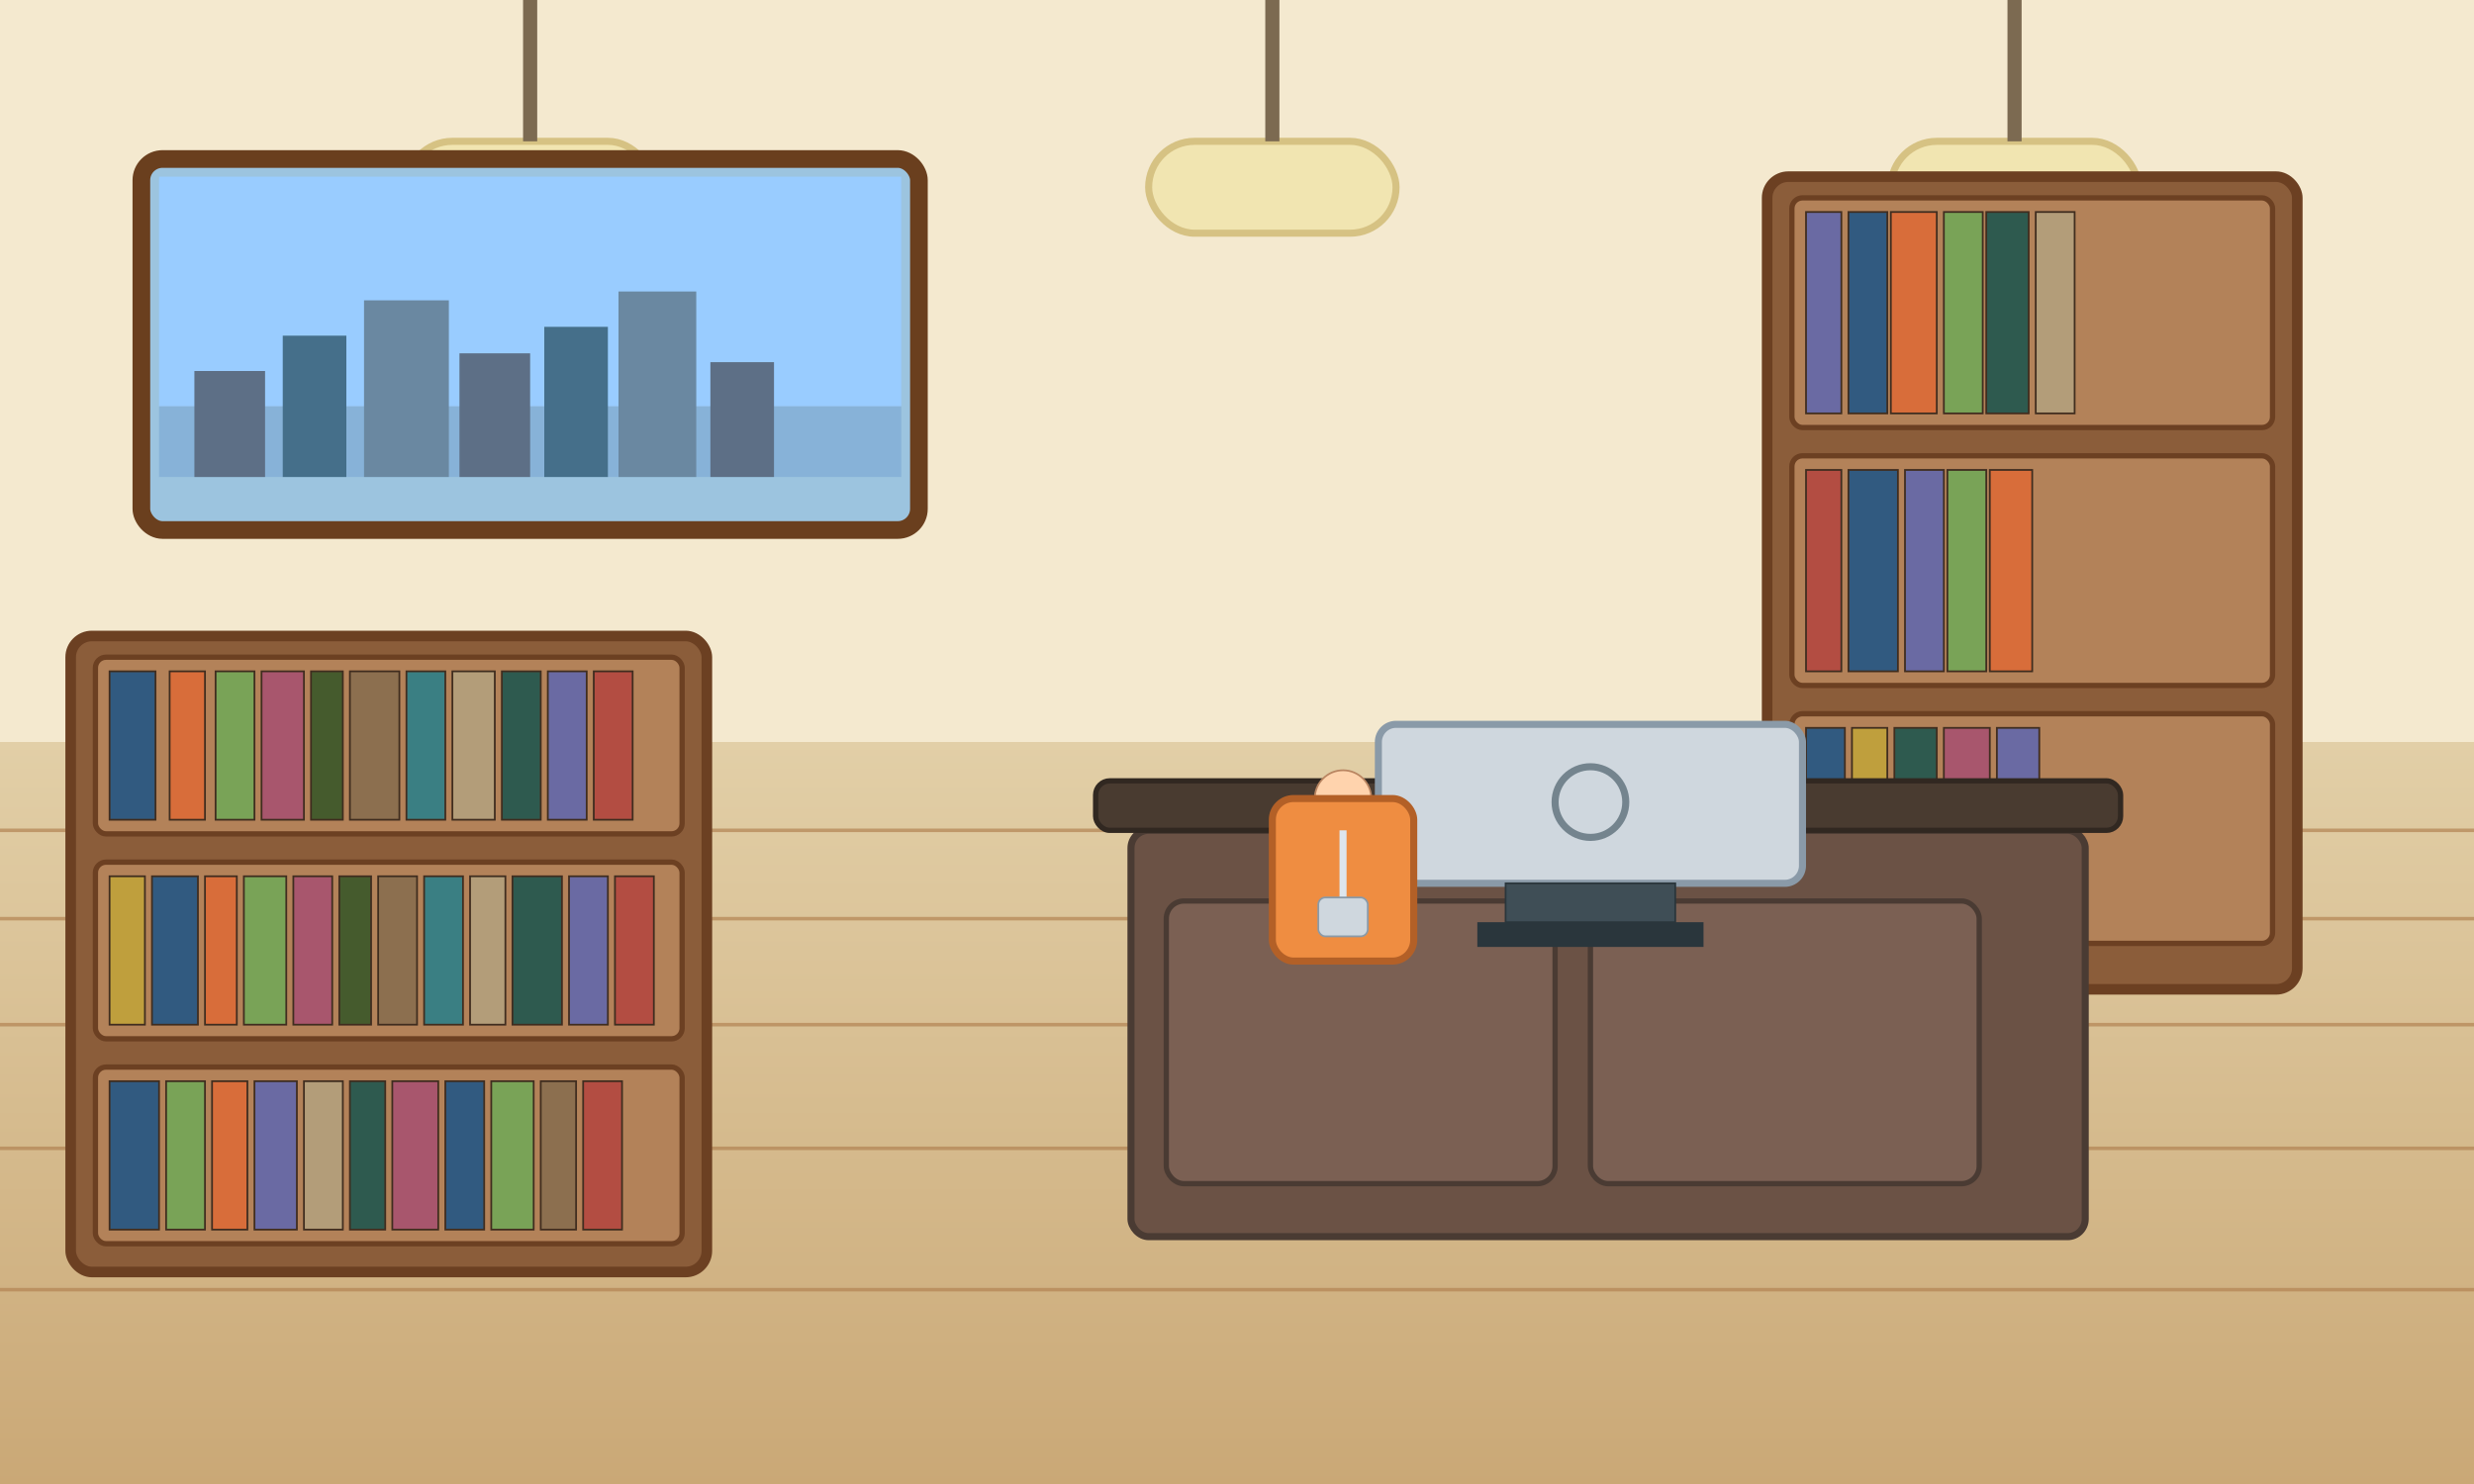 <svg xmlns="http://www.w3.org/2000/svg" width="1400" height="840" viewBox="0 0 1400 840">
  <defs>
    <linearGradient id="floor" x1="0" x2="0" y1="0" y2="1">
      <stop offset="0" stop-color="#e2cfa7"></stop>
      <stop offset="1" stop-color="#caa876"></stop>
    </linearGradient>
    <style>
      .frame{fill:#8b5d3a;stroke:#6c4022;stroke-width:6}
      .shelf{fill:#b38259;stroke:#6c4022;stroke-width:3}
      .book{stroke:#402d1f;stroke-width:1}
    </style>
  </defs>

  <!-- wall -->
  <rect width="100%" height="100%" fill="#f4e9cf"></rect>
  <!-- floor -->
  <rect x="0" y="420" width="1400" height="420" fill="url(#floor)"></rect>
  <!-- floor lines -->
  <g stroke="#b28352" stroke-width="2" opacity=".7">
    <line x1="0" y1="470" x2="1400" y2="470"></line>
    <line x1="0" y1="520" x2="1400" y2="520"></line>
    <line x1="0" y1="580" x2="1400" y2="580"></line>
    <line x1="0" y1="650" x2="1400" y2="650"></line>
    <line x1="0" y1="730" x2="1400" y2="730"></line>
  </g>

  <!-- pendants -->
  <g fill="#f1e5b1" stroke="#d6c283" stroke-width="4">
    <rect x="230" y="80" width="140" height="52" rx="26"></rect>
    <rect x="650" y="80" width="140" height="52" rx="26"></rect>
    <rect x="1070" y="80" width="140" height="52" rx="26"></rect>
  </g>
  <g stroke="#7c6a51" stroke-width="8">
    <line x1="300" y1="0" x2="300" y2="80"></line>
    <line x1="720" y1="0" x2="720" y2="80"></line>
    <line x1="1140" y1="0" x2="1140" y2="80"></line>
  </g>

  <!-- window -->
  <rect x="80" y="90" width="440" height="210" rx="12" fill="#9cc4df" stroke="#6a3f1e" stroke-width="10"></rect>
  <rect x="90" y="100" width="420" height="130" fill="#99ccff"></rect>
  <rect x="90" y="230" width="420" height="40" fill="#87b2d8"></rect>
  <!-- simple skyline -->
  <g>
    <rect x="110" y="210" width="40" height="60" fill="#5d6f86"></rect>
    <rect x="160" y="190" width="36" height="80" fill="#456f8a"></rect>
    <rect x="206" y="170" width="48" height="100" fill="#6a88a1"></rect>
    <rect x="260" y="200" width="40" height="70" fill="#5d6f86"></rect>
    <rect x="308" y="185" width="36" height="85" fill="#456f8a"></rect>
    <rect x="350" y="165" width="44" height="105" fill="#6a88a1"></rect>
    <rect x="402" y="205" width="36" height="65" fill="#5d6f86"></rect>
  </g>

  <!-- left bookshelf -->
  <g transform="translate(40,360)">
    <rect width="360" height="360" rx="12" class="frame"></rect>
    <g transform="translate(14,12)">
      <rect width="332" height="100" rx="6" class="shelf"></rect>
      <rect y="116" width="332" height="100" rx="6" class="shelf"></rect>
      <rect y="232" width="332" height="100" rx="6" class="shelf"></rect>
      <!-- books (top) -->
      <g transform="translate(8,8)">
        <rect width="26" height="84" fill="#315a80" class="book"></rect>
        <rect x="34" width="20" height="84" fill="#d86d3a" class="book"></rect>
        <rect x="60" width="22" height="84" fill="#79a357" class="book"></rect>
        <rect x="86" width="24" height="84" fill="#a8566d" class="book"></rect>
        <rect x="114" width="18" height="84" fill="#455b2d" class="book"></rect>
        <rect x="136" width="28" height="84" fill="#8c6f4f" class="book"></rect>
        <rect x="168" width="22" height="84" fill="#3a7f83" class="book"></rect>
        <rect x="194" width="24" height="84" fill="#b39d79" class="book"></rect>
        <rect x="222" width="22" height="84" fill="#2e5a4f" class="book"></rect>
        <rect x="248" width="22" height="84" fill="#6a6aa3" class="book"></rect>
        <rect x="274" width="22" height="84" fill="#b34d42" class="book"></rect>
      </g>
      <!-- books (middle) -->
      <g transform="translate(8,124)">
        <rect width="20" height="84" fill="#bf9f3d" class="book"></rect>
        <rect x="24" width="26" height="84" fill="#315a80" class="book"></rect>
        <rect x="54" width="18" height="84" fill="#d86d3a" class="book"></rect>
        <rect x="76" width="24" height="84" fill="#79a357" class="book"></rect>
        <rect x="104" width="22" height="84" fill="#a8566d" class="book"></rect>
        <rect x="130" width="18" height="84" fill="#455b2d" class="book"></rect>
        <rect x="152" width="22" height="84" fill="#8c6f4f" class="book"></rect>
        <rect x="178" width="22" height="84" fill="#3a7f83" class="book"></rect>
        <rect x="204" width="20" height="84" fill="#b39d79" class="book"></rect>
        <rect x="228" width="28" height="84" fill="#2e5a4f" class="book"></rect>
        <rect x="260" width="22" height="84" fill="#6a6aa3" class="book"></rect>
        <rect x="286" width="22" height="84" fill="#b34d42" class="book"></rect>
      </g>
      <!-- books (bottom) -->
      <g transform="translate(8,240)">
        <rect width="28" height="84" fill="#315a80" class="book"></rect>
        <rect x="32" width="22" height="84" fill="#79a357" class="book"></rect>
        <rect x="58" width="20" height="84" fill="#d86d3a" class="book"></rect>
        <rect x="82" width="24" height="84" fill="#6a6aa3" class="book"></rect>
        <rect x="110" width="22" height="84" fill="#b39d79" class="book"></rect>
        <rect x="136" width="20" height="84" fill="#2e5a4f" class="book"></rect>
        <rect x="160" width="26" height="84" fill="#a8566d" class="book"></rect>
        <rect x="190" width="22" height="84" fill="#315a80" class="book"></rect>
        <rect x="216" width="24" height="84" fill="#79a357" class="book"></rect>
        <rect x="244" width="20" height="84" fill="#8c6f4f" class="book"></rect>
        <rect x="268" width="22" height="84" fill="#b34d42" class="book"></rect>
      </g>
    </g>
  </g>

  <!-- right bookshelf -->
  <g transform="translate(1000,100)">
    <rect width="300" height="460" rx="12" class="frame"></rect>
    <g transform="translate(14,12)">
      <rect width="272" height="130" rx="6" class="shelf"></rect>
      <rect y="146" width="272" height="130" rx="6" class="shelf"></rect>
      <rect y="292" width="272" height="130" rx="6" class="shelf"></rect>
      <!-- a few books per shelf -->
      <g transform="translate(8,8)">
        <rect width="20" height="114" fill="#6a6aa3" class="book"></rect>
        <rect x="24" width="22" height="114" fill="#315a80" class="book"></rect>
        <rect x="48" width="26" height="114" fill="#d86d3a" class="book"></rect>
        <rect x="78" width="22" height="114" fill="#79a357" class="book"></rect>
        <rect x="102" width="24" height="114" fill="#2e5a4f" class="book"></rect>
        <rect x="130" width="22" height="114" fill="#b39d79" class="book"></rect>
      </g>
      <g transform="translate(8,154)">
        <rect width="20" height="114" fill="#b34d42" class="book"></rect>
        <rect x="24" width="28" height="114" fill="#315a80" class="book"></rect>
        <rect x="56" width="22" height="114" fill="#6a6aa3" class="book"></rect>
        <rect x="80" width="22" height="114" fill="#79a357" class="book"></rect>
        <rect x="104" width="24" height="114" fill="#d86d3a" class="book"></rect>
      </g>
      <g transform="translate(8,300)">
        <rect width="22" height="114" fill="#315a80" class="book"></rect>
        <rect x="26" width="20" height="114" fill="#bf9f3d" class="book"></rect>
        <rect x="50" width="24" height="114" fill="#2e5a4f" class="book"></rect>
        <rect x="78" width="26" height="114" fill="#a8566d" class="book"></rect>
        <rect x="108" width="24" height="114" fill="#6a6aa3" class="book"></rect>
      </g>
    </g>
  </g>

  <!-- desk -->
  <g>
    <rect x="640" y="470" width="540" height="230" rx="10" fill="#6b5245" stroke="#4a3b33" stroke-width="4"></rect>
    <rect x="620" y="442" width="580" height="28" rx="8" fill="#493b30" stroke="#312821" stroke-width="3"></rect>
    <rect x="660" y="510" width="220" height="160" rx="10" fill="#7b6053" stroke="#4a3b33" stroke-width="3"></rect>
    <rect x="900" y="510" width="220" height="160" rx="10" fill="#7b6053" stroke="#4a3b33" stroke-width="3"></rect>
    <!-- monitor -->
    <g>
      <rect x="780" y="410" width="240" height="90" rx="10" fill="#cfd7de" stroke="#8a9aa8" stroke-width="4"></rect>
      <rect x="852" y="500" width="96" height="22" fill="#3f4e56" stroke="#2a363c"></rect>
      <rect x="836" y="522" width="128" height="14" fill="#2a363c"></rect>
      <circle cx="900" cy="454" r="20" fill="none" stroke="#74848e" stroke-width="4"></circle>
    </g>
    <!-- librarian -->
    <circle cx="760" cy="452" r="16" fill="#ffd3ad" stroke="#b98561"></circle>
    <rect x="720" y="452" width="80" height="92" rx="12" fill="#ef8d41" stroke="#b36027" stroke-width="4"></rect>
    <line x1="760" y1="470" x2="760" y2="508" stroke="#dde6ee" stroke-width="4"></line>
    <rect x="746" y="508" width="28" height="22" rx="4" fill="#cfd7de" stroke="#8a9aa8"></rect>
  </g>
</svg>
